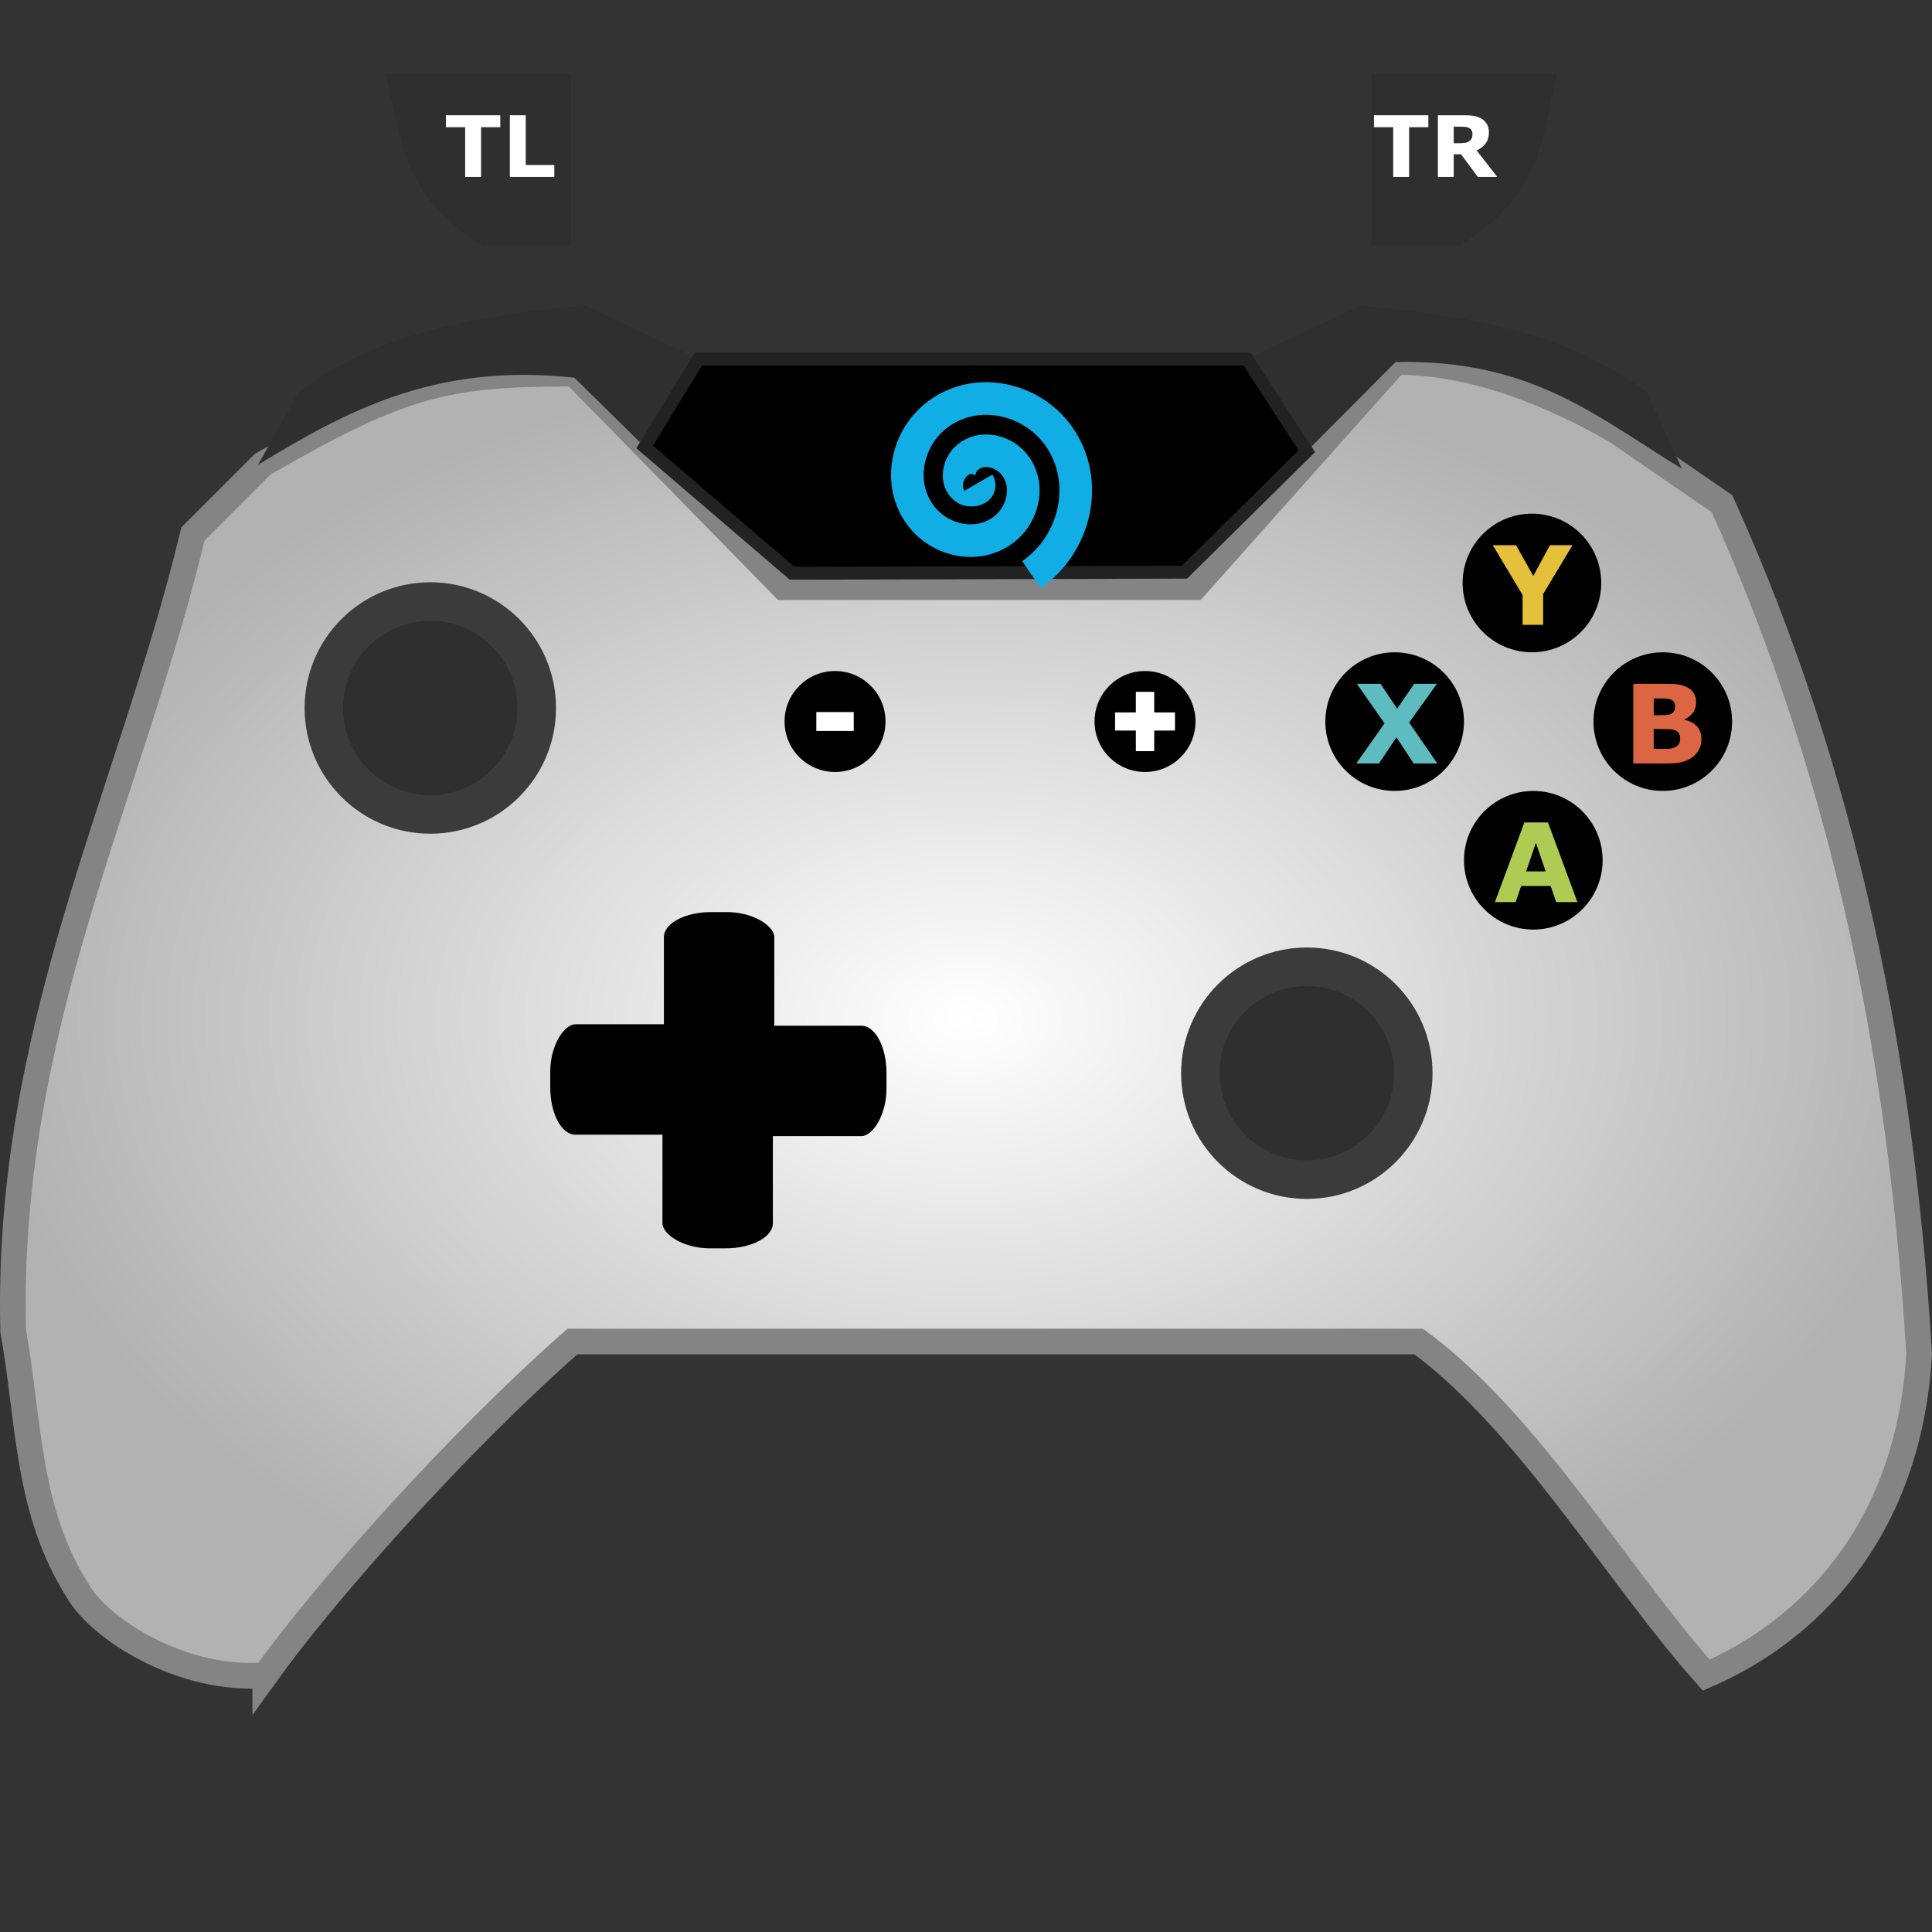 <?xml version="1.0" encoding="UTF-8" standalone="no"?>
<!-- Created with Inkscape (http://www.inkscape.org/) -->

<svg
   width="1000"
   height="1000"
   viewBox="0 0 264.583 264.583"
   version="1.1"
   id="svg5"
   xml:space="preserve"
   sodipodi:docname="controller.svg"
   inkscape:version="1.2.2 (732a01da63, 2022-12-09)"
   xmlns:inkscape="http://www.inkscape.org/namespaces/inkscape"
   xmlns:sodipodi="http://sodipodi.sourceforge.net/DTD/sodipodi-0.dtd"
   xmlns:xlink="http://www.w3.org/1999/xlink"
   xmlns="http://www.w3.org/2000/svg"
   xmlns:svg="http://www.w3.org/2000/svg"><rect x="0" y="0" width="264.583" height="264.583" fill="#333333" stroke="none"/><sodipodi:namedview
     id="namedview7"
     pagecolor="#ffffff"
     bordercolor="#000000"
     borderopacity="0.25"
     inkscape:showpageshadow="2"
     inkscape:pageopacity="0.0"
     inkscape:pagecheckerboard="0"
     inkscape:deskcolor="#d1d1d1"
     inkscape:document-units="mm"
     showgrid="false"
     inkscape:zoom="1.2623761"
     inkscape:cx="527.18047"
     inkscape:cy="212.29807"
     inkscape:window-width="2560"
     inkscape:window-height="1369"
     inkscape:window-x="1912"
     inkscape:window-y="-8"
     inkscape:window-maximized="1"
     inkscape:current-layer="layer1" /><defs
     id="defs2"><linearGradient
       inkscape:collect="always"
       id="linearGradient21413"><stop
         style="stop-color:#ffffff;stop-opacity:1;"
         offset="0"
         id="stop21409" /><stop
         style="stop-color:#b2b2b2;stop-opacity:1;"
         offset="1"
         id="stop21411" /></linearGradient><radialGradient
       inkscape:collect="always"
       xlink:href="#linearGradient21413"
       id="radialGradient21417"
       cx="143.667"
       cy="117.248"
       fx="143.667"
       fy="117.248"
       r="98.863"
       gradientTransform="matrix(1.363,0,0,0.919,-63.534,31.808)"
       gradientUnits="userSpaceOnUse" /></defs><g
     inkscape:label="Layer 1"
     inkscape:groupmode="layer"
     id="layer1"><path
       style="fill:url(#radialGradient21417);fill-opacity:1;stroke:#848484;stroke-width:3.517;stroke-linecap:round;stroke-dasharray:none;stroke-opacity:1;paint-order:markers fill stroke"
       d="m 36.325,229.407 c 8.099,-11.298 26.001,-31.529 42.068,-45.689 H 194.288 c 15.005,11.029 27.349,32.202 39.378,45.689 13.807,-5.947 27.767,-19.613 29.155,-43.996 -2.381,-39.635 -9.929,-78.624 -26.988,-116.425 l -14.479,-9.948 c -5.047,-2.914 -17.549,-9.609 -30.239,-9.456 L 163.634,80.412 H 107.294 L 78.631,51.158 c -17.581,0 -23.556,1.387 -42.65,12.411 l -9.554,9.554 C 17.667,109.387 0.789,140.863 1.802,182.258 c 2.251,12.56 1.819,24.599 8.914,35.706 2.988,5.176 14.315,12.39 25.609,11.443 z"
       id="path410"
       sodipodi:nodetypes="cccccccccccccccc" /><path
       style="fill:#2f2f2f;fill-opacity:1;stroke:none;stroke-width:1.758;stroke-linecap:round;stroke-dasharray:none;stroke-opacity:1;paint-order:markers fill stroke"
       d="m 35.35,63.643 5.502,-9.89 c 10.725,-8.267 25.061,-10.634 39.282,-11.91 l 15.532,7.313 -7.383,12.049 -9.612,-9.472 c -19.301,-2.171 -31.755,4.896 -43.321,11.91 z"
       id="path1440"
       sodipodi:nodetypes="ccccccc" /><path
       style="fill:#2f2f2f;fill-opacity:1;stroke:none;stroke-width:1.758;stroke-linecap:round;stroke-dasharray:none;stroke-opacity:1;paint-order:markers fill stroke"
       d="m 230.324,64.185 -4.763,-10.432 C 214.835,45.486 200.499,43.119 186.279,41.843 l -15.532,7.313 8.22,12.64 12.148,-12.215 c 18.728,-0.425 27.642,7.589 39.209,14.603 z"
       id="path1442"
       sodipodi:nodetypes="ccccccc" /><path
       style="fill:#000000;fill-opacity:1;stroke:#222222;stroke-width:1.758;stroke-linecap:round;stroke-dasharray:none;stroke-opacity:1;paint-order:markers fill stroke"
       d="m 95.666,49.156 75.081,0 8.22,12.64 -16.766,16.565 -53.722,0.148 -20.196,-17.304 z"
       id="path1498"
       sodipodi:nodetypes="ccccccc" /><path
       sodipodi:type="spiral"
       style="fill:none;fill-rule:evenodd;stroke:#11aee6;stroke-width:3.969;stroke-dasharray:none;stroke-opacity:1"
       id="path1553"
       sodipodi:cx="144.67111"
       sodipodi:cy="61.9491"
       sodipodi:expansion="1"
       sodipodi:revolution="2"
       sodipodi:radius="12.916521"
       sodipodi:argument="-17.802359"
       sodipodi:t0="0"
       d="m 144.671,61.949 c 0.486,0.841 -0.894,1.07 -1.398,0.807 -1.365,-0.711 -1.101,-2.633 -0.216,-3.604 1.582,-1.736 4.35,-1.247 5.809,0.375 2.141,2.379 1.404,6.093 -0.966,8.015 -3.158,2.562 -7.845,1.566 -10.22,-1.557 -2.989,-3.93 -1.732,-9.602 2.148,-12.426 4.698,-3.421 11.361,-1.898 14.631,2.739 3.854,5.464 2.066,13.122 -3.33,16.837"
       transform="matrix(1.125,0,0,1.125,-28.767,-3.588)" /><circle
       style="fill:#2f2f2f;fill-opacity:1;stroke:#3b3b3b;stroke-width:5.275;stroke-linecap:round;stroke-dasharray:none;stroke-opacity:1;paint-order:markers fill stroke"
       id="path1607"
       cx="58.931"
       cy="96.959"
       r="14.578" /><circle
       style="fill:#2f2f2f;fill-opacity:1;stroke:#3b3b3b;stroke-width:5.275;stroke-linecap:round;stroke-dasharray:none;stroke-opacity:1;paint-order:markers fill stroke"
       id="circle1609"
       cx="178.967"
       cy="146.972"
       r="14.578" /><g
       id="g4795"
       transform="matrix(1.329,0,0,1.329,-58.675,2.631)"><circle
         style="fill:#000000;fill-opacity:1;stroke:none;stroke-width:4.745;stroke-linecap:round;stroke-dasharray:none;stroke-opacity:1;paint-order:markers fill stroke"
         id="path1663"
         cx="202.151"
         cy="86.666"
         r="7.142" /><g
         aria-label="A"
         id="text1773"
         style="font-weight:bold;font-size:11.289px;font-family:'UD Digi Kyokasho NP-B';-inkscape-font-specification:'UD Digi Kyokasho NP-B Bold';fill:#aecc53;stroke-width:3.969;stroke-linecap:round;paint-order:markers fill stroke"><path
           d="m 206.696,90.979 h -2.188 l -0.568,-1.659 h -3.043 l -0.568,1.659 h -2.133 l 3.032,-8.208 h 2.436 z m -3.269,-3.164 -1.009,-2.943 -1.009,2.943 z"
           id="path337" /></g></g><g
       id="g4803"
       transform="matrix(1.329,0,0,1.329,-63.164,-16.356)"><circle
         style="fill:#000000;fill-opacity:1;stroke:none;stroke-width:4.745;stroke-linecap:round;stroke-dasharray:none;stroke-opacity:1;paint-order:markers fill stroke"
         id="circle4797"
         cx="218.871"
         cy="86.666"
         r="7.142" /><g
         aria-label="B"
         id="text4801"
         style="font-weight:bold;font-size:11.289px;font-family:'UD Digi Kyokasho NP-B';-inkscape-font-specification:'UD Digi Kyokasho NP-B Bold';fill:#dc6543;stroke-width:3.969;stroke-linecap:round;paint-order:markers fill stroke"><path
           d="m 222.853,88.466 q 0,0.595 -0.243,1.064 -0.237,0.469 -0.656,0.777 -0.485,0.364 -1.069,0.518 -0.579,0.154 -1.472,0.154 h -3.583 v -8.208 h 3.186 q 0.992,0 1.45,0.066 0.463,0.066 0.915,0.292 0.469,0.237 0.695,0.639 0.232,0.397 0.232,0.91 0,0.595 -0.314,1.053 -0.314,0.452 -0.887,0.706 v 0.044 q 0.805,0.16 1.273,0.661 0.474,0.502 0.474,1.323 z m -2.712,-3.373 q 0,-0.204 -0.105,-0.408 -0.099,-0.204 -0.358,-0.303 -0.232,-0.088 -0.579,-0.094 -0.342,-0.011 -0.965,-0.011 h -0.198 v 1.736 h 0.331 q 0.502,0 0.854,-0.017 0.353,-0.017 0.557,-0.11 0.287,-0.127 0.375,-0.325 0.088,-0.204 0.088,-0.469 z m 0.518,3.34 q 0,-0.391 -0.154,-0.601 -0.149,-0.215 -0.513,-0.32 -0.248,-0.072 -0.684,-0.077 -0.435,-0.005 -0.909,-0.005 h -0.463 v 2.045 h 0.154 q 0.893,0 1.279,-0.005 0.386,-0.005 0.711,-0.143 0.331,-0.138 0.452,-0.364 0.127,-0.232 0.127,-0.529 z"
           id="path334" /></g></g><g
       id="g12917"
       transform="matrix(1.329,0,0,1.329,-99.886,-16.356)"><circle
         style="fill:#000000;fill-opacity:1;stroke:none;stroke-width:4.745;stroke-linecap:round;stroke-dasharray:none;stroke-opacity:1;paint-order:markers fill stroke"
         id="circle12911"
         cx="218.871"
         cy="86.666"
         r="7.142" /><g
         aria-label="X"
         id="text12915"
         style="font-weight:bold;font-size:11.289px;font-family:'UD Digi Kyokasho NP-B';-inkscape-font-specification:'UD Digi Kyokasho NP-B Bold';fill:#5ebbbf;stroke-width:3.969;stroke-linecap:round;paint-order:markers fill stroke"><path
           d="m 223.272,90.979 h -2.447 l -1.769,-2.701 -1.802,2.701 h -2.337 l 2.91,-4.134 -2.85,-4.073 h 2.442 l 1.709,2.558 1.758,-2.558 h 2.343 l -2.866,3.991 z"
           id="path340" /></g></g><g
       id="g14683"
       transform="matrix(1.329,0,0,1.329,-81.085,-35.342)"><circle
         style="fill:#000000;fill-opacity:1;stroke:none;stroke-width:4.745;stroke-linecap:round;stroke-dasharray:none;stroke-opacity:1;paint-order:markers fill stroke"
         id="circle14677"
         cx="218.871"
         cy="86.666"
         r="7.142" /><g
         aria-label="Y"
         id="text14681"
         style="font-weight:bold;font-size:11.289px;font-family:'UD Digi Kyokasho NP-B';-inkscape-font-specification:'UD Digi Kyokasho NP-B Bold';fill:#e5c03a;stroke-width:3.969;stroke-linecap:round;paint-order:markers fill stroke"><path
           d="m 223.052,82.772 -3.026,5.033 v 3.175 H 217.909 V 87.904 l -3.076,-5.132 h 2.403 l 1.775,3.175 1.714,-3.175 z"
           id="path343" /></g></g><g
       id="g17056"
       transform="matrix(0.968,0,0,0.968,-55.058,14.915)"><circle
         style="fill:#000000;fill-opacity:1;stroke:none;stroke-width:4.745;stroke-linecap:round;stroke-dasharray:none;stroke-opacity:1;paint-order:markers fill stroke"
         id="circle17050"
         cx="218.871"
         cy="86.666"
         r="7.142" /><g
         aria-label="+"
         id="text17054"
         style="font-weight:bold;font-size:11.289px;font-family:'UD Digi Kyokasho NP-B';-inkscape-font-specification:'UD Digi Kyokasho NP-B Bold';fill:#e5c03a;stroke:#ffffff;stroke-width:1.089;stroke-linecap:round;paint-order:markers fill stroke"><path
           d="m 222.564,87.405 h -2.938 v 2.91 h -1.51 v -2.91 h -2.938 v -1.477 h 2.938 v -2.91 h 1.51 v 2.91 h 2.938 z"
           style="fill:#ffffff"
           id="path393" /></g></g><g
       id="g17166"
       transform="matrix(0.968,0,0,0.968,-97.511,14.915)"><circle
         style="fill:#000000;fill-opacity:1;stroke:none;stroke-width:4.745;stroke-linecap:round;stroke-dasharray:none;stroke-opacity:1;paint-order:markers fill stroke"
         id="circle17160"
         cx="218.871"
         cy="86.666"
         r="7.142" /><g
         aria-label="-"
         id="text17164"
         style="font-weight:bold;font-size:11.289px;font-family:'UD Digi Kyokasho NP-B';-inkscape-font-specification:'UD Digi Kyokasho NP-B Bold';fill:#e5c03a;stroke:#ffffff;stroke-width:1.089;stroke-linecap:round;paint-order:markers fill stroke"><path
           d="m 220.974,87.46 h -4.206 V 85.872 h 4.206 z"
           style="fill:#ffffff"
           id="path396" /></g></g><rect
       style="fill:#000000;fill-opacity:1;stroke:none;stroke-width:1.006;stroke-linecap:round;stroke-dasharray:none;stroke-opacity:1;paint-order:markers fill stroke"
       id="rect17322"
       width="15.119"
       height="23.984"
       x="90.919"
       y="124.908"
       rx="6.472"
       ry="3.439"
       inkscape:transform-center-x="-0.098498866"
       inkscape:transform-center-y="-11.03177" /><rect
       style="fill:#000000;fill-opacity:1;stroke:none;stroke-width:1.006;stroke-linecap:round;stroke-dasharray:none;stroke-opacity:1;paint-order:markers fill stroke"
       id="rect21380"
       width="15.119"
       height="23.984"
       x="140.471"
       y="-121.403"
       rx="6.472"
       ry="3.439"
       inkscape:transform-center-x="-11.031778"
       inkscape:transform-center-y="0.098486637"
       transform="rotate(90)" /><rect
       style="fill:#000000;fill-opacity:1;stroke:none;stroke-width:1.006;stroke-linecap:round;stroke-dasharray:none;stroke-opacity:1;paint-order:markers fill stroke"
       id="rect21382"
       width="15.119"
       height="23.984"
       x="-105.841"
       y="-170.956"
       rx="6.472"
       ry="3.439"
       inkscape:transform-center-x="0.098501663"
       inkscape:transform-center-y="11.031773"
       transform="scale(-1)" /><rect
       style="fill:#000000;fill-opacity:1;stroke:none;stroke-width:1.006;stroke-linecap:round;stroke-dasharray:none;stroke-opacity:1;paint-order:markers fill stroke"
       id="rect21384"
       width="15.119"
       height="23.984"
       x="-155.393"
       y="75.356"
       rx="6.472"
       ry="3.439"
       inkscape:transform-center-x="11.031765"
       inkscape:transform-center-y="-0.098498559"
       transform="rotate(-90)" /><g
       id="g26167"
       transform="translate(9.406)"><path
         style="fill:#2f2f2f;fill-opacity:1;stroke:none;stroke-width:2.738;stroke-linecap:round;stroke-dasharray:none;stroke-opacity:1;paint-order:markers fill stroke"
         d="M 68.817,10.117 V 33.642 H 56.761 C 45.206,26.716 45.479,18.264 43.387,10.117 Z"
         id="path25501"
         sodipodi:nodetypes="ccccc" /><g
         aria-label="TL"
         id="text25902"
         style="font-weight:bold;font-size:11.61px;font-family:'UD Digi Kyokasho NP-B';-inkscape-font-specification:'UD Digi Kyokasho NP-B Bold';fill:#ffffff;stroke-width:3.454;stroke-linecap:round;paint-order:markers fill stroke"><path
           d="m 59.108,17.42 h -2.636 v 6.809 h -2.177 v -6.809 h -2.636 v -1.633 h 7.449 z"
           id="path404" /><path
           d="m 66.506,24.229 h -6.089 v -8.441 h 2.177 v 6.809 h 3.912 z"
           id="path406" /></g></g><g
       id="g26175"
       transform="matrix(-1,0,0,1,256.638,0)"><path
         style="fill:#2f2f2f;fill-opacity:1;stroke:none;stroke-width:2.738;stroke-linecap:round;stroke-dasharray:none;stroke-opacity:1;paint-order:markers fill stroke"
         d="M 68.817,10.117 V 33.642 H 56.761 C 45.206,26.716 45.479,18.264 43.387,10.117 Z"
         id="path26169"
         sodipodi:nodetypes="ccccc" /><g
         aria-label="TR"
         transform="scale(-1,1)"
         id="text26173"
         style="font-weight:bold;font-size:11.61px;font-family:'UD Digi Kyokasho NP-B';-inkscape-font-specification:'UD Digi Kyokasho NP-B Bold';fill:#ffffff;stroke-width:3.454;stroke-linecap:round;paint-order:markers fill stroke"><path
           d="m -61.03,17.42 h -2.636 v 6.809 h -2.177 v -6.809 h -2.636 v -1.633 h 7.449 z"
           id="path399" /><path
           d="m -54.987,18.373 q 0,-0.317 -0.13,-0.544 -0.13,-0.227 -0.448,-0.357 -0.221,-0.091 -0.516,-0.108 -0.295,-0.023 -0.686,-0.023 h -0.788 v 2.273 h 0.669 q 0.522,0 0.873,-0.051 0.351,-0.051 0.59,-0.232 0.227,-0.176 0.329,-0.385 0.108,-0.215 0.108,-0.573 z m 3.396,5.856 h -2.659 l -2.302,-3.095 h -1.003 v 3.095 h -2.166 v -8.441 h 3.651 q 0.748,0 1.287,0.085 0.539,0.085 1.009,0.368 0.476,0.283 0.754,0.737 0.283,0.448 0.283,1.128 0,0.935 -0.437,1.525 -0.431,0.59 -1.236,0.981 z"
           id="path401" /></g></g></g></svg>
